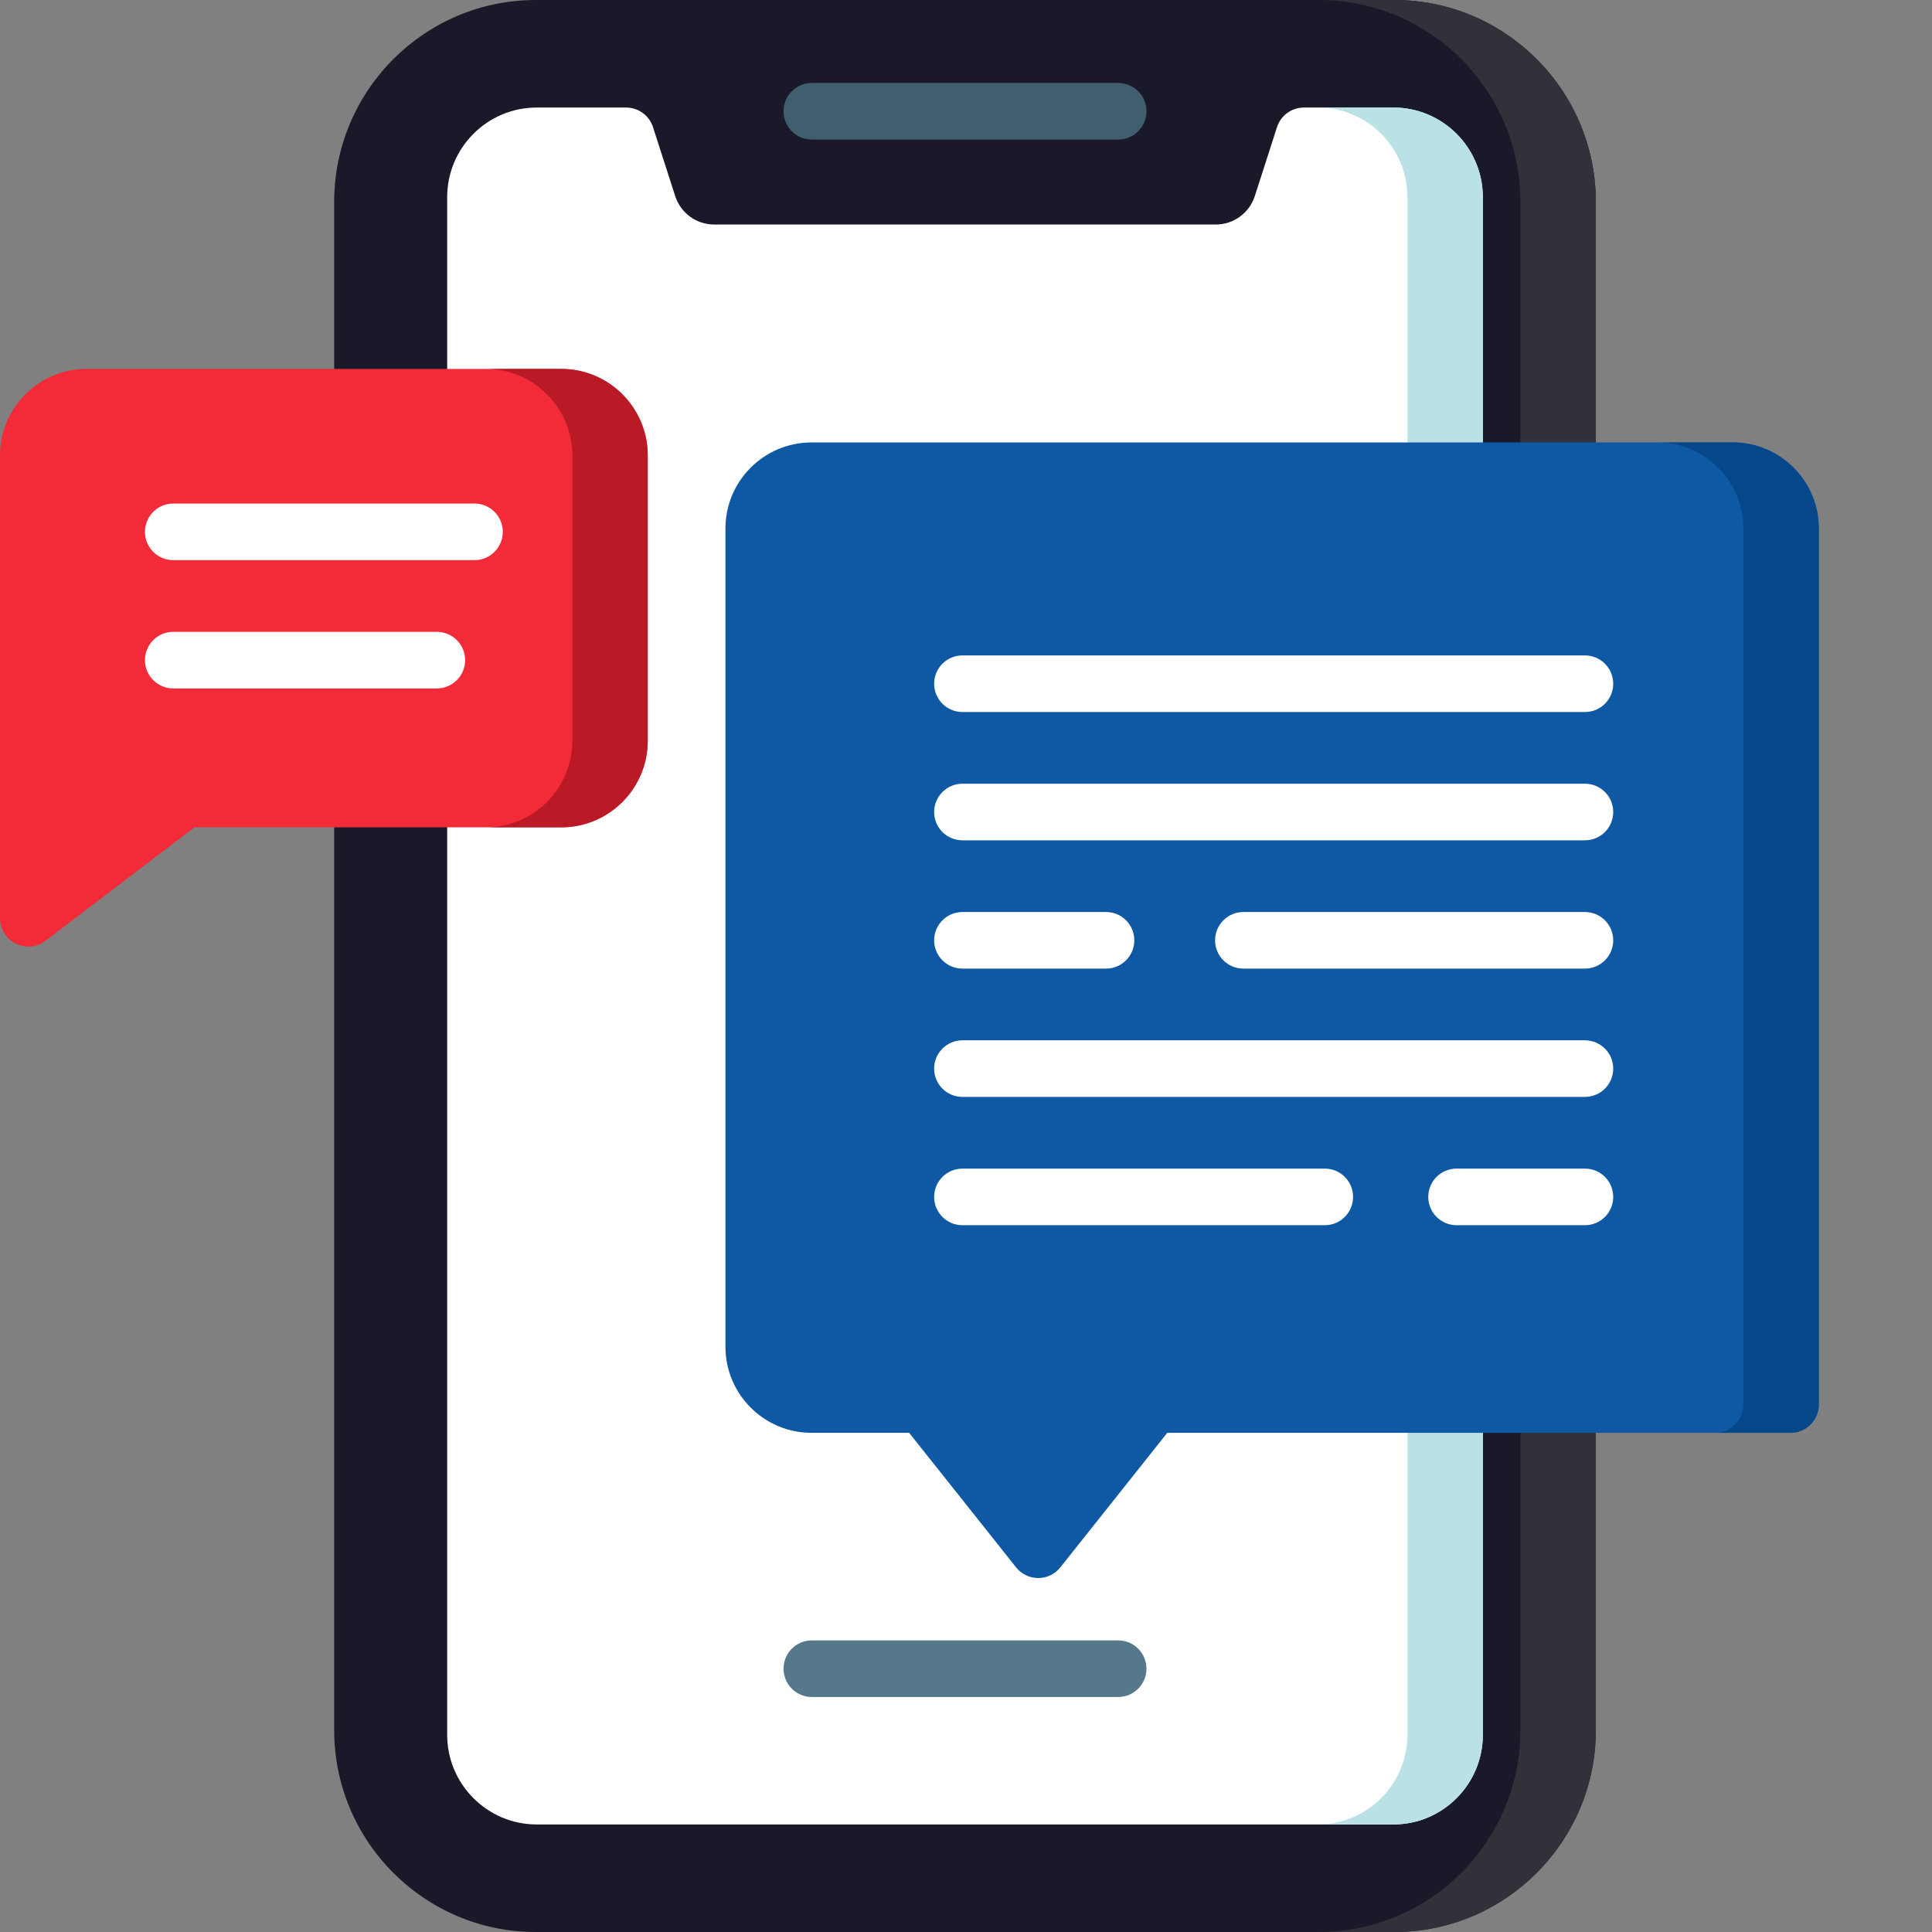 <svg width="800" height="800" viewBox="0 0 800 800" fill="none" xmlns="http://www.w3.org/2000/svg">
<rect x="0" y="0" width="800" height="800" fill="#808080" stroke="none"/>
<path d="M660.8 83.594V716.406C660.8 762.5 623.367 800 577.361 800H221.817C175.811 800 138.378 762.5 138.378 716.406V83.594C138.378 37.5 175.811 0 221.817 0H577.359C623.367 0 660.8 37.5 660.8 83.594Z" fill="#191929"/>
<path d="M660.8 83.594V716.406C660.8 762.5 623.367 800 577.361 800H546.128C592.134 800 629.567 762.5 629.567 716.406V83.594C629.567 37.5 592.134 0 546.128 0H577.361C623.367 0 660.8 37.5 660.8 83.594Z" fill="#31313A"/>
<path d="M614.012 81.656V718.344C614.012 738.812 597.397 755.469 576.955 755.469H222.223C201.781 755.469 185.166 738.812 185.166 718.344V81.656C185.166 61.188 201.781 44.531 222.223 44.531H259.25C264.325 44.531 268.839 47.812 270.4 52.656L279.567 81.141C281.847 88.219 288.344 92.969 295.761 92.969H503.414C510.816 92.969 517.328 88.219 519.608 81.141L528.775 52.656C530.336 47.812 534.834 44.531 539.925 44.531H576.952C597.397 44.531 614.012 61.188 614.012 81.656V81.656Z" fill="white"/>
<path d="M614.012 81.656V718.344C614.012 738.812 597.397 755.469 576.955 755.469H545.722C566.164 755.469 582.78 738.812 582.78 718.344V81.656C582.78 61.188 566.164 44.531 545.722 44.531H576.955C597.397 44.531 614.012 61.188 614.012 81.656V81.656Z" fill="#BAE1E5"/>
<path d="M463.014 34.352H336.16C329.691 34.352 324.447 39.598 324.447 46.07C324.447 52.542 329.691 57.789 336.16 57.789H463.014C469.483 57.789 474.727 52.542 474.727 46.07C474.727 39.598 469.483 34.352 463.014 34.352Z" fill="#415E6F"/>
<path d="M463.014 679.253H336.16C329.691 679.253 324.447 684.5 324.447 690.972C324.447 697.444 329.691 702.69 336.16 702.69H463.014C469.483 702.69 474.727 697.444 474.727 690.972C474.727 684.5 469.483 679.253 463.014 679.253Z" fill="#56788B"/>
<path d="M268.214 188.594V306.75C268.214 326.5 252.161 342.578 232.436 342.578H80.55L18.802 389.578C16.725 391.172 14.227 391.969 11.711 391.969C9.931 391.969 8.15 391.578 6.511 390.75C2.53 388.781 0 384.703 0 380.25V188.594C0 168.844 16.053 152.766 35.778 152.766H232.437C252.161 152.766 268.214 168.844 268.214 188.594V188.594Z" fill="#F32B38"/>
<path d="M268.214 188.594V306.75C268.214 326.5 252.161 342.578 232.436 342.578H201.203C220.927 342.578 236.981 326.5 236.981 306.75V188.594C236.981 168.844 220.928 152.766 201.203 152.766H232.436C252.161 152.766 268.214 168.844 268.214 188.594V188.594Z" fill="#BA1A25"/>
<path d="M196.481 208.506H71.733C65.264 208.506 60.02 213.753 60.02 220.225C60.02 226.697 65.264 231.944 71.733 231.944H196.48C202.949 231.944 208.192 226.697 208.192 220.225C208.192 213.753 202.949 208.506 196.481 208.506V208.506Z" fill="white"/>
<path d="M180.888 261.631H71.733C65.264 261.631 60.02 266.878 60.02 273.35C60.02 279.822 65.264 285.069 71.733 285.069H180.888C187.356 285.069 192.6 279.822 192.6 273.35C192.6 266.878 187.356 261.631 180.888 261.631Z" fill="white"/>
<path d="M753.133 218.828V581.578C753.133 588.047 747.883 593.297 741.416 593.297H483.347L439.072 649C436.853 651.797 433.48 653.437 429.902 653.437C426.323 653.437 422.95 651.797 420.731 649L376.456 593.297H336.025C316.372 593.297 300.391 577.312 300.391 557.672V218.828C300.391 199.188 316.372 183.203 336.025 183.203H717.497C737.15 183.203 753.133 199.188 753.133 218.828V218.828Z" fill="#0E58A4"/>
<path d="M753.134 218.828V581.578C753.134 588.047 747.884 593.297 741.416 593.297H710.171C716.638 593.297 721.888 588.047 721.888 581.578V218.828C721.888 199.188 705.907 183.203 686.254 183.203H717.499C737.151 183.203 753.134 199.188 753.134 218.828V218.828Z" fill="#064789"/>
<path d="M398.525 294.834H656.284C662.755 294.834 668.001 289.589 668.001 283.115C668.001 276.642 662.756 271.396 656.284 271.396H398.525C392.054 271.396 386.808 276.642 386.808 283.115C386.808 289.589 392.053 294.834 398.525 294.834V294.834Z" fill="white"/>
<path d="M398.525 347.959H656.286C662.756 347.959 668.003 342.714 668.003 336.24C668.003 329.767 662.758 324.521 656.286 324.521H398.525C392.054 324.521 386.808 329.767 386.808 336.24C386.808 342.714 392.053 347.959 398.525 347.959Z" fill="white"/>
<path d="M656.286 483.896H603.134C596.664 483.896 591.417 489.142 591.417 495.615C591.417 502.089 596.662 507.334 603.134 507.334H656.286C662.756 507.334 668.003 502.089 668.003 495.615C668.003 489.142 662.756 483.896 656.286 483.896Z" fill="white"/>
<path d="M548.565 483.896H398.525C392.054 483.896 386.808 489.142 386.808 495.615C386.808 502.089 392.053 507.334 398.525 507.334H548.565C555.036 507.334 560.283 502.089 560.283 495.615C560.283 489.142 555.036 483.896 548.565 483.896Z" fill="white"/>
<path d="M656.285 377.646H514.855C508.385 377.646 503.138 382.892 503.138 389.365C503.138 395.839 508.383 401.084 514.855 401.084H656.285C662.755 401.084 668.002 395.839 668.002 389.365C668.002 382.892 662.755 377.646 656.285 377.646V377.646Z" fill="white"/>
<path d="M398.525 401.084H457.979C464.45 401.084 469.697 395.839 469.697 389.365C469.697 382.892 464.451 377.646 457.979 377.646H398.525C392.054 377.646 386.808 382.892 386.808 389.365C386.808 395.839 392.053 401.084 398.525 401.084V401.084Z" fill="white"/>
<path d="M398.525 454.209H656.284C662.755 454.209 668.001 448.964 668.001 442.49C668.001 436.017 662.756 430.771 656.284 430.771H398.525C392.054 430.771 386.808 436.017 386.808 442.49C386.808 448.964 392.053 454.209 398.525 454.209V454.209Z" fill="white"/>
</svg>
